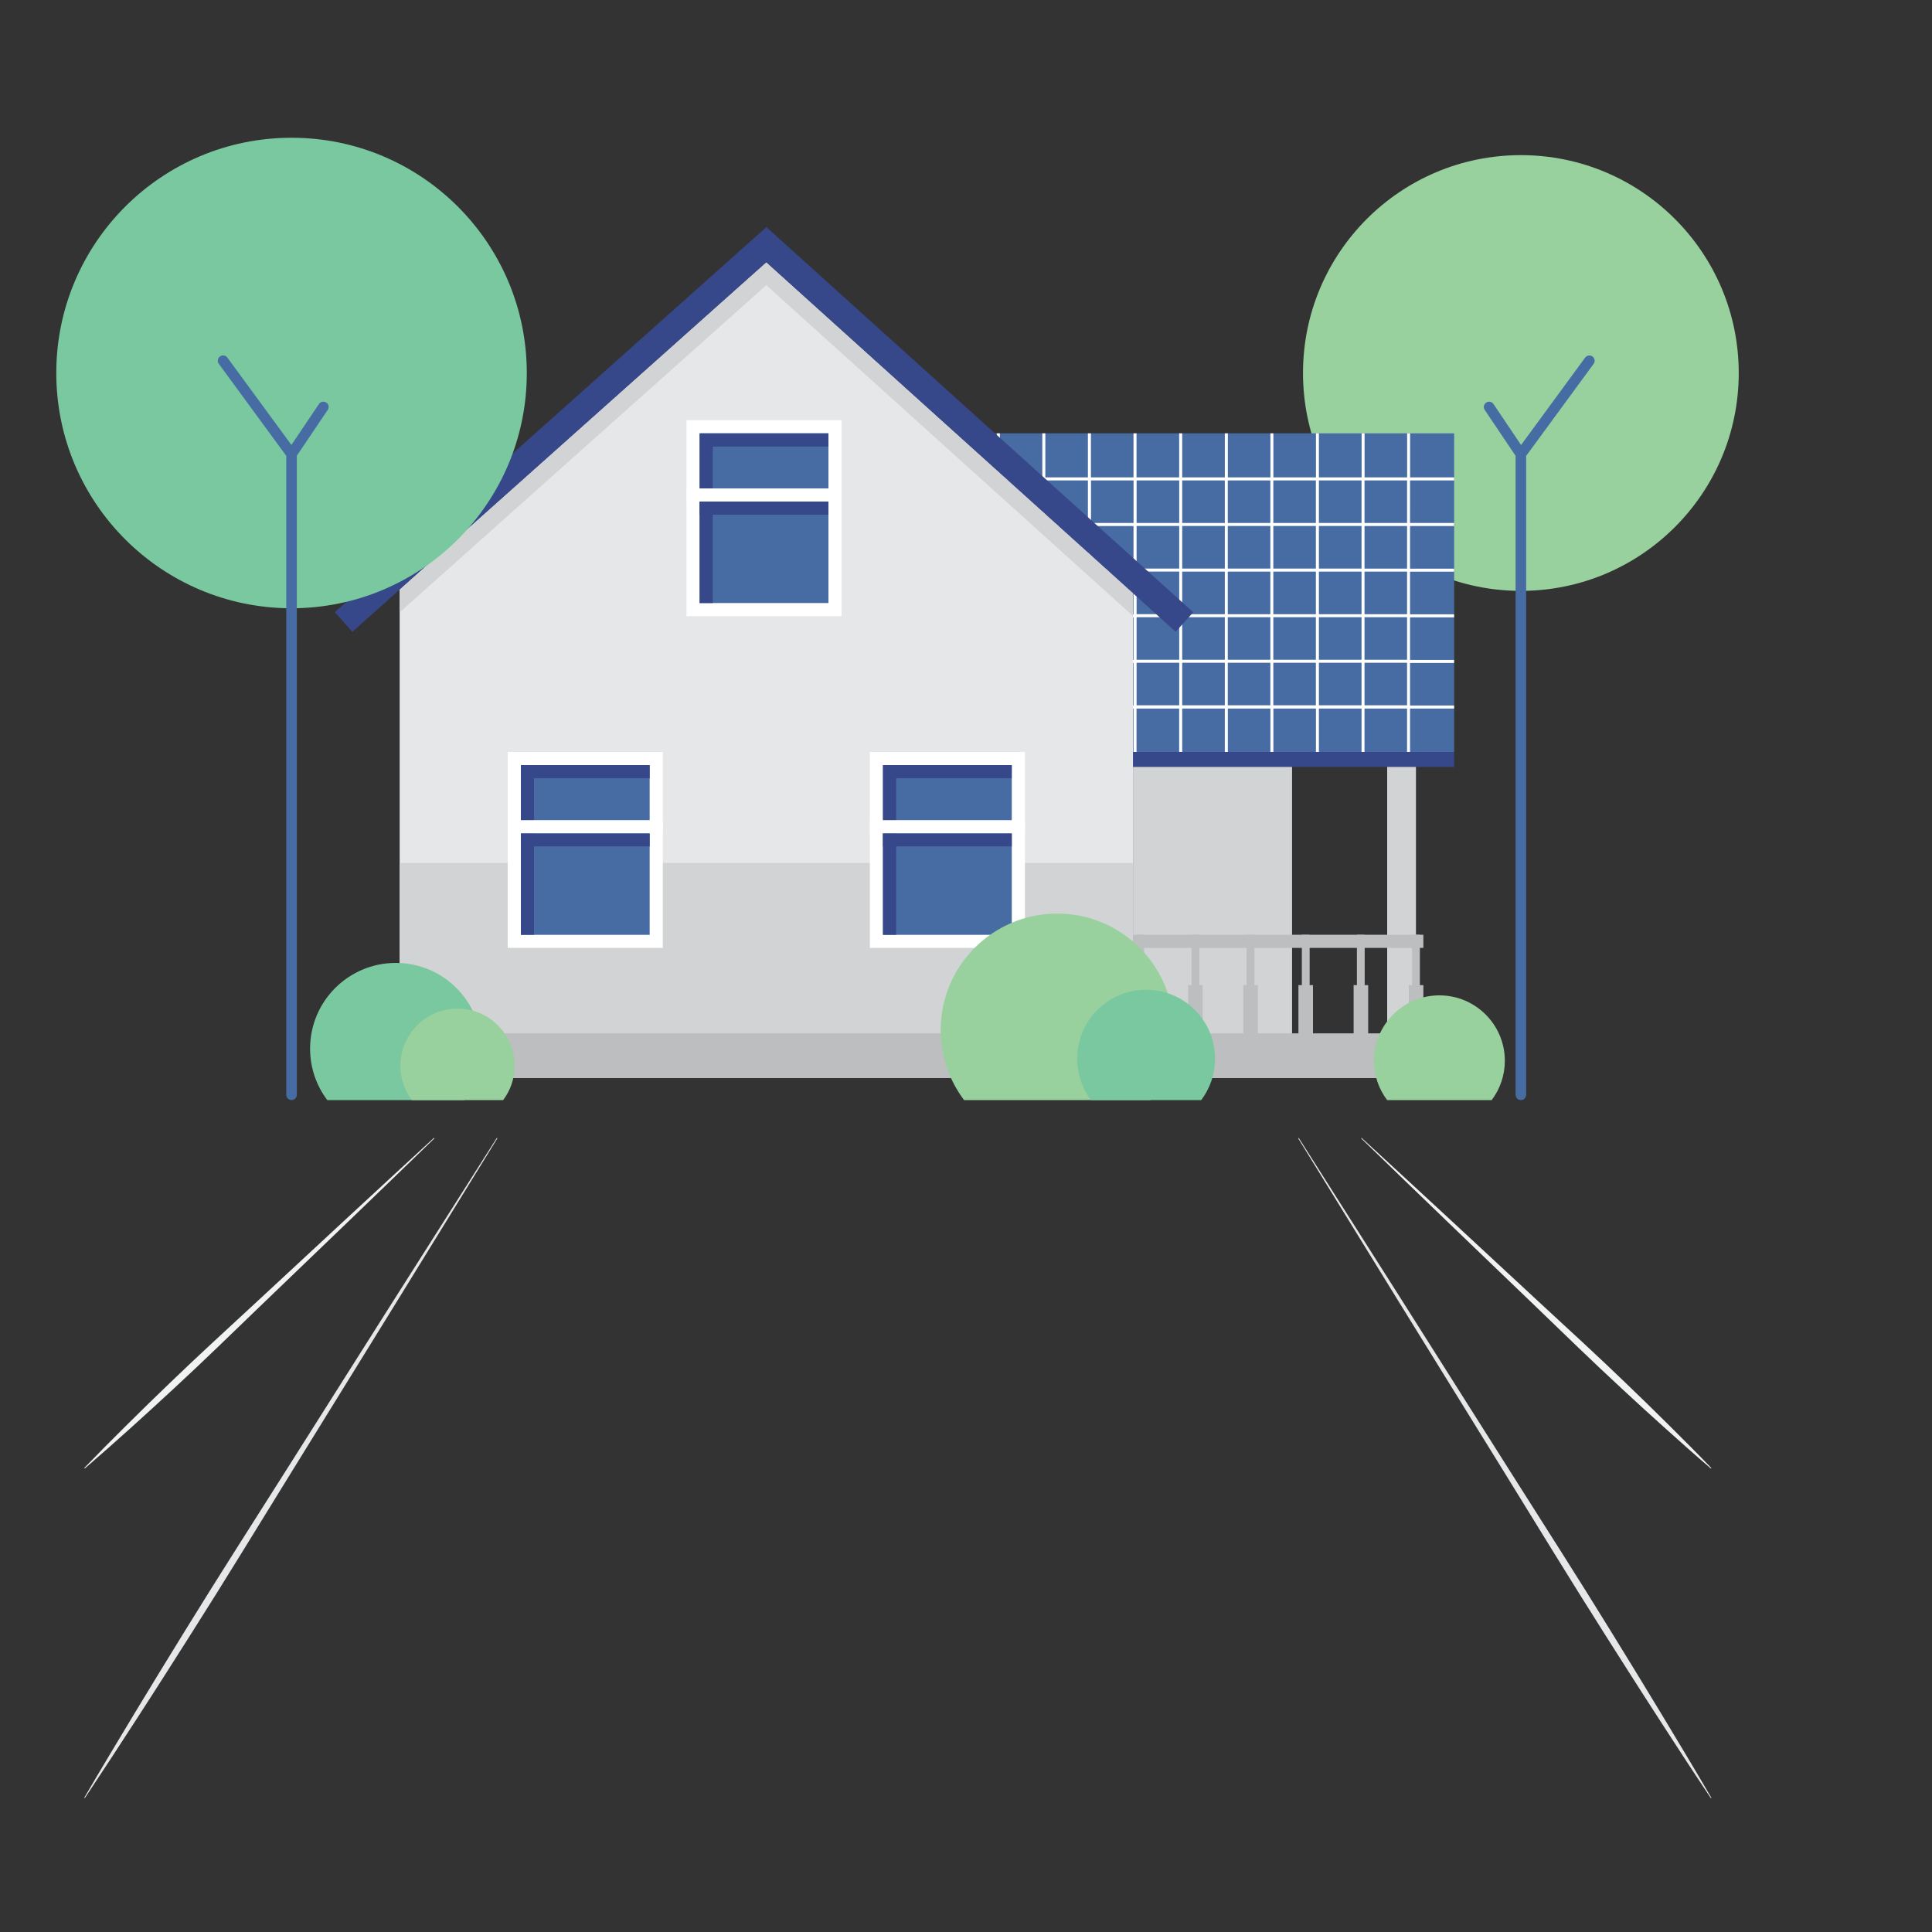 <?xml version="1.0" encoding="utf-8"?>
<!-- Generator: Adobe Illustrator 27.1.1, SVG Export Plug-In . SVG Version: 6.00 Build 0)  -->
<svg version="1.1" id="Calque_1" xmlns="http://www.w3.org/2000/svg" xmlns:xlink="http://www.w3.org/1999/xlink" x="0px" y="0px"
	 viewBox="0 0 3000 3000" style="enable-background:new 0 0 3000 3000;" xml:space="preserve">
<rect x="0" y="0" width="3000" height="3000" fill="#333333" stroke="none"/>
<style type="text/css">
	.st0{clip-path:url(#SVGID_00000103245530683028728590000015447704574085703060_);}
	.st1{fill:#98D09E;}
	.st2{fill:#476CA3;}
	.st3{fill:#FFFFFF;}
	.st4{fill:#E6E7E8;}
	.st5{fill:#36478A;}
	.st6{fill:#D1D3D4;}
	.st7{fill:#BCBEC0;}
	.st8{fill:#79C89F;}
	.st9{fill:#231F20;}
	.st10{fill:#F1F2F2;}
	.st11{fill:#A7A9AC;}
	.st12{fill:#DC3742;}
	.st13{fill:#6D6E71;}
	.st14{fill:#F69D98;}
	.st15{fill:#F38E8B;}
	.st16{fill:#808285;}
	.st17{fill:#58595B;}
	.st18{fill:#939598;}
	.st19{fill:#F9B9B7;}
	.st20{fill:#F0918F;}
	.st21{fill:#FBCBC3;}
</style>
<g>
	<g id="Calque_2_00000173145731573342912510000002342634628486208439_">
		<g id="Layer_1">
			<g>
				<defs>
					<rect id="SVGID_1_" x="-105.1" y="-54.3" width="3000" height="3000"/>
				</defs>
				<clipPath id="SVGID_00000174588445328802932150000011525330289617048448_">
					<use xlink:href="#SVGID_1_"  style="overflow:visible;"/>
				</clipPath>
				<g style="clip-path:url(#SVGID_00000174588445328802932150000011525330289617048448_);">
					<g>
						<g>
							<circle class="st1" cx="2361.6" cy="579.2" r="338.3"/>
							<path class="st2" d="M2472.8,553.6c-3.7-2.7-8.8-1.9-11.5,1.8l-99.4,135.6l-42.8-63.6c-2.5-3.8-7.6-4.8-11.4-2.2
								c-3.8,2.5-4.8,7.7-2.2,11.4l47.9,71.2v846.4l0,0V1700c0,4.5,3.7,8.2,8.2,8.2s8.2-3.7,8.2-8.2V707.9l104.7-142.8
								C2477.3,561.4,2476.5,556.3,2472.8,553.6L2472.8,553.6z"/>
						</g>
						<g>
							<polygon class="st2" points="2234.5,672.9 1507.6,672.9 1484.1,672.9 1759.3,921.2 1759.3,1167.6 1782.7,1167.6 
								2234.5,1167.6 2258,1167.6 2258,672.9 							"/>
							<g>
								<polygon class="st3" points="1547.9,672.9 1547.9,730.5 1552.6,734.7 1552.6,672.9 								"/>
								<path class="st3" d="M2258,746v-4.7h-68.4v-68.4h-4.6v68.4h-66.1v-68.4h-4.6v68.4H2048v-68.4h-4.6v68.4h-66.1v-68.4h-4.6
									v68.4h-66.1v-68.4h-4.7v68.4h-66.2v-68.4h-4.7v68.4h-66.2v-68.4h-4.7v68.4h-66.1v-68.4h-4.7v68.4h-66.1v-68.4h-4.7v68.4
									h-58.9l5.2,4.7h53.7v48.5l4.7,4.2V746h66.1v66.1h-51.2l5.2,4.7h46v41.5l4.7,4.2v-45.7h66.1v66.2h-43.4l5.2,4.7h38.2v66.2h-1
									v4.7h1v66.1h-1v4.7h1v66.1h-1v4.7h1v67.8h4.7v-67.8h66.2v67.8h4.7v-67.8h66.2v67.8h4.7v-67.8h66.1v67.8h4.6v-67.8h66.1v67.8
									h4.6v-67.8h66.2v67.8h4.6v-67.8h66.1v67.8h4.6v-67.8h68.4v-4.7h-68.4v-66.1h68.4v-4.7h-68.4v-66.1h68.4v-4.7h-68.4v-66.2
									h68.4v-4.7h-68.4v-66.2h68.4v-4.7h-68.4V746H2258L2258,746z M1760.2,812.1h-66.1V746h66.1V812.1z M1831.1,1095.2h-66.2
									v-66.1h66.2L1831.1,1095.2L1831.1,1095.2z M1831.1,1024.5h-66.2v-66.1h66.2L1831.1,1024.5L1831.1,1024.5z M1831.1,953.7
									h-66.2v-66.2h66.2L1831.1,953.7L1831.1,953.7z M1831.1,882.9h-66.2v-66.2h66.2L1831.1,882.9L1831.1,882.9z M1831.1,812.1
									h-66.2V746h66.2L1831.1,812.1L1831.1,812.1z M1901.9,1095.2h-66.2v-66.1h66.2V1095.2z M1901.9,1024.5h-66.2v-66.1h66.2
									V1024.5z M1901.9,953.8h-66.2v-66.2h66.2V953.8z M1901.9,882.9h-66.2v-66.2h66.2V882.9z M1901.9,812.1h-66.2V746h66.2V812.1
									z M1972.6,1095.2h-66.1v-66.1h66.1V1095.2z M1972.6,1024.5h-66.1v-66.1h66.1V1024.5z M1972.6,953.8h-66.1v-66.2h66.1V953.8z
									 M1972.6,882.9h-66.1v-66.2h66.1V882.9z M1972.6,812.1h-66.1V746h66.1V812.1z M2043.3,1095.2h-66.1v-66.1h66.1V1095.2z
									 M2043.3,1024.5h-66.1v-66.1h66.1V1024.5z M2043.3,953.8h-66.1v-66.2h66.1V953.8z M2043.3,882.9h-66.1v-66.2h66.1V882.9z
									 M2043.3,812.1h-66.1V746h66.1V812.1z M2114.2,1095.2H2048v-66.1h66.2V1095.2z M2114.2,1024.5H2048v-66.1h66.2V1024.5z
									 M2114.2,953.8H2048v-66.2h66.2V953.8z M2114.2,882.9H2048v-66.2h66.2V882.9z M2114.2,812.1H2048V746h66.2V812.1z
									 M2184.9,1095.2h-66.1v-66.1h66.1V1095.2z M2184.9,1024.5h-66.1v-66.1h66.1V1024.5z M2184.9,953.8h-66.1v-66.2h66.1V953.8z
									 M2184.9,883h-66.1v-66.2h66.1V883z M2184.9,812.1h-66.1V746h66.1V812.1z"/>
							</g>
							<polygon class="st4" points="1189.9,407.5 620.6,915.5 620.6,1674 1189.9,1674 1759.3,1674 1759.3,921.2 							"/>
							<rect x="1066" y="652.5" class="st3" width="240.8" height="304.3"/>
							<rect x="1086.4" y="672.9" class="st2" width="200" height="263.5"/>
							<polygon class="st5" points="547.1,981.1 519.9,950.6 1190,352.6 1852.9,950.7 1825.6,981 1189.9,407.5 							"/>
							<polygon class="st5" points="1106.8,916 1106.8,693.4 1266,693.4 1286.4,693.4 1286.4,672.9 1086.4,672.9 1086.4,936.4 
								1106.8,936.4 							"/>
							<rect x="1066" y="758.4" class="st3" width="240.8" height="20.4"/>
							<rect x="1086.4" y="778.8" class="st5" width="200" height="20.4"/>
							<rect x="620.6" y="1339.9" class="st6" width="1138.7" height="334.1"/>
							<polygon class="st6" points="1189.9,407.5 620.6,915.5 620.6,950.8 1189.9,442.8 1759.3,956.5 1759.3,921.2 							"/>
							<g>
								<rect x="788.4" y="1167.6" class="st3" width="240.8" height="304.3"/>
								<rect x="808.8" y="1188.1" class="st2" width="200" height="263.5"/>
								<polygon class="st5" points="829.2,1431.1 829.2,1208.5 988.4,1208.5 1008.8,1208.5 1008.8,1188.1 808.8,1188.1 
									808.8,1451.5 829.2,1451.5 								"/>
								<rect x="808.8" y="1293.9" class="st5" width="200" height="20.4"/>
								<rect x="788.4" y="1273.5" class="st3" width="240.8" height="20.4"/>
							</g>
							<g>
								<rect x="1350.7" y="1167.6" class="st3" width="240.8" height="304.3"/>
								<rect x="1371.1" y="1188.1" class="st2" width="200" height="263.5"/>
								<polygon class="st5" points="1391.5,1431.1 1391.5,1208.5 1550.6,1208.5 1571,1208.5 1571,1188.1 1371.1,1188.1 
									1371.1,1451.5 1391.5,1451.5 								"/>
								<rect x="1371.1" y="1293.9" class="st5" width="200" height="20.4"/>
								<rect x="1350.7" y="1273.5" class="st3" width="240.8" height="20.4"/>
							</g>
							<rect x="620.6" y="1604.6" class="st7" width="1138.7" height="69.4"/>
							<rect x="1759.3" y="1167.6" class="st6" width="247" height="506.3"/>
							<rect x="2154" y="1167.6" class="st6" width="44.7" height="506.3"/>
							<rect x="1759.3" y="1604.6" class="st7" width="450.9" height="69.4"/>
							<rect x="1759.3" y="1451.5" class="st7" width="450.9" height="20.4"/>
							<rect x="1759.3" y="1529.7" class="st7" width="22.6" height="144.3"/>
							<rect x="1844.9" y="1529.7" class="st7" width="22.6" height="144.3"/>
							<rect x="1930.6" y="1529.7" class="st7" width="22.6" height="144.3"/>
							<rect x="2016.2" y="1529.7" class="st7" width="22.6" height="144.3"/>
							<rect x="2101.9" y="1529.7" class="st7" width="22.6" height="144.3"/>
							<rect x="2187.6" y="1529.7" class="st7" width="22.6" height="144.3"/>
							<rect x="1764.5" y="1451.5" class="st7" width="12.1" height="144.3"/>
							<rect x="1850.2" y="1451.5" class="st7" width="12.1" height="144.3"/>
							<rect x="1935.8" y="1451.5" class="st7" width="12.1" height="144.3"/>
							<rect x="2021.5" y="1451.5" class="st7" width="12.1" height="144.3"/>
							<rect x="2107" y="1451.5" class="st7" width="12.1" height="144.3"/>
							<rect x="2192.7" y="1451.5" class="st7" width="12.1" height="144.3"/>
							<rect x="1759.3" y="1167.6" class="st5" width="498.7" height="23.3"/>
						</g>
						<path class="st1" d="M2316.3,1708.2c12.8-17,20.4-38.1,20.4-61c0-56.1-45.5-101.6-101.6-101.6s-101.6,45.5-101.6,101.6
							c0,22.9,7.6,44,20.4,61H2316.3L2316.3,1708.2z"/>
						<path class="st1" d="M1786.2,1708.2c22.8-30.2,36.3-67.9,36.3-108.7c0-99.9-81-180.9-180.9-180.9s-180.9,81-180.9,180.9
							c0,40.8,13.5,78.4,36.3,108.7H1786.2L1786.2,1708.2z"/>
						<path class="st8" d="M1865.3,1708.2c13.5-17.9,21.4-40.2,21.4-64.3c0-59.1-47.9-107-107-107s-107,47.9-107,107
							c0,24.1,8,46.4,21.4,64.3H1865.3L1865.3,1708.2z"/>
						<path class="st8" d="M721,1708.2c16.8-22.3,26.7-49.9,26.7-79.9c0-73.5-59.6-133.1-133.1-133.1s-133.1,59.6-133.1,133.1
							c0,30,9.9,57.7,26.7,79.9H721z"/>
						<path class="st1" d="M781.3,1708.2c11.2-14.8,17.8-33.3,17.8-53.3c0-49-39.7-88.7-88.7-88.7s-88.7,39.7-88.7,88.7
							c0,20,6.6,38.4,17.8,53.3H781.3L781.3,1708.2z"/>
						<g>
							<circle class="st8" cx="452.7" cy="579.2" r="365.3"/>
							<path class="st2" d="M506.7,625.1c-3.8-2.5-8.9-1.5-11.4,2.2l-42.8,63.6l-99.4-135.6c-2.7-3.7-7.8-4.5-11.5-1.8
								s-4.5,7.8-1.8,11.5l104.7,142.8V1700c0,4.5,3.7,8.2,8.2,8.2s8.2-3.7,8.2-8.2V707.7l48-71.2
								C511.5,632.7,510.5,627.6,506.7,625.1L506.7,625.1z"/>
						</g>
					</g>
					<g>
						<g>
							<path class="st9" d="M-1208.4,1061.2h-889.1c-7.2,0-13.1,5.9-13.1,13.1v1365.6c0,7.2,5.9,13.1,13.1,13.1h889.1
								c7.2,0,13.1-5.9,13.1-13.1V1074.2C-1195.3,1067.1-1201.2,1061.2-1208.4,1061.2L-1208.4,1061.2z"/>
							<path class="st10" d="M-1331.6,2398.7c2-0.1,5.7-0.9,9-4.6l63-69.4c1-1.2,3.6-4.8,3.6-10.9V1115.4h-793.8v1283.3
								L-1331.6,2398.7L-1331.6,2398.7z"/>
							<path class="st6" d="M-1331.6,2398.7c2-0.1,5.7-0.9,9-4.6l63-69.4c1-1.2,3.6-4.8,3.6-10.9c0,5.7-7.4,5.9-7.4,5.9h-60.4
								c-5.8,0-5.2,5.2-5.2,5.2v63.1C-1329.1,2395.7-1331.6,2398.7-1331.6,2398.7L-1331.6,2398.7z"/>
							<path class="st11" d="M-1503.1,1149.5h-299.6c-17.8,0-24.2-16.6-25.1-25.4l0-0.5v-46.2h9.9v45.9c0.3,2,2.6,16.3,15.2,16.3
								h299.6c12.7,0,14.9-14.3,15.2-16.3v-45.9h9.9v46.4l0,0.2C-1478.9,1132.9-1485.3,1149.5-1503.1,1149.5L-1503.1,1149.5z"/>
							<path class="st6" d="M-1994.2,1398.6c28.3-0.4,56.6-0.5,84.9-0.8l84.9-0.5c28.3-0.2,56.6-0.2,84.9-0.2l84.9-0.2l84.9,0.2
								c28.3,0.1,56.6,0,84.9,0.2l84.9,0.5c28.3,0.3,56.6,0.4,84.9,0.8c-28.3,0.4-56.6,0.6-84.9,0.8l-84.9,0.5
								c-28.3,0.2-56.6,0.2-84.9,0.2l-84.9,0.2l-84.9-0.2c-28.3-0.1-56.6,0-84.9-0.2l-84.9-0.5
								C-1937.6,1399.2-1965.9,1399-1994.2,1398.6L-1994.2,1398.6z"/>
							<path class="st6" d="M-1942.1,1536.1h-48.7c-6.7,0-12.2-5.5-12.2-12.2v-48.7c0-6.7,5.5-12.2,12.2-12.2h48.7
								c6.7,0,12.2,5.5,12.2,12.2v48.7C-1929.9,1530.6-1935.4,1536.1-1942.1,1536.1z M-1990.8,1464.2c-6.1,0-11.1,5-11.1,11.1v48.7
								c0,6.1,5,11.1,11.1,11.1h48.7c6.1,0,11.1-5,11.1-11.1v-48.7c0-6.1-5-11.1-11.1-11.1H-1990.8z"/>
							<path class="st6" d="M-1942.1,1714.8h-48.7c-6.7,0-12.2-5.5-12.2-12.2v-48.7c0-6.7,5.5-12.2,12.2-12.2h48.7
								c6.7,0,12.2,5.5,12.2,12.2v48.7C-1929.9,1709.3-1935.4,1714.8-1942.1,1714.8z M-1990.8,1642.9c-6.1,0-11.1,5-11.1,11.1v48.7
								c0,6.1,5,11.1,11.1,11.1h48.7c6.1,0,11.1-5,11.1-11.1v-48.7c0-6.1-5-11.1-11.1-11.1H-1990.8z"/>
							<path class="st6" d="M-1942.1,1893.5h-48.7c-6.7,0-12.2-5.5-12.2-12.2v-48.7c0-6.7,5.5-12.2,12.2-12.2h48.7
								c6.7,0,12.2,5.5,12.2,12.2v48.7C-1929.9,1888-1935.4,1893.5-1942.1,1893.5z M-1990.8,1821.6c-6.1,0-11.1,5-11.1,11.1v48.7
								c0,6.1,5,11.1,11.1,11.1h48.7c6.1,0,11.1-5,11.1-11.1v-48.7c0-6.1-5-11.1-11.1-11.1H-1990.8z"/>
							<path class="st6" d="M-1942.1,2072.2h-48.7c-6.7,0-12.2-5.5-12.2-12.2v-48.7c0-6.7,5.5-12.2,12.2-12.2h48.7
								c6.7,0,12.2,5.5,12.2,12.2v48.7C-1929.9,2066.7-1935.4,2072.2-1942.1,2072.2z M-1990.8,2000.3c-6.1,0-11.1,5-11.1,11.1v48.7
								c0,6.1,5,11.1,11.1,11.1h48.7c6.1,0,11.1-5,11.1-11.1v-48.7c0-6.1-5-11.1-11.1-11.1H-1990.8z"/>
							<path class="st6" d="M-1942.1,2250.9h-48.7c-6.7,0-12.2-5.5-12.2-12.2V2190c0-6.7,5.5-12.2,12.2-12.2h48.7
								c6.7,0,12.2,5.5,12.2,12.2v48.7C-1929.9,2245.4-1935.4,2250.9-1942.1,2250.9z M-1990.8,2178.9c-6.1,0-11.1,5-11.1,11.1v48.7
								c0,6.1,5,11.1,11.1,11.1h48.7c6.1,0,11.1-5,11.1-11.1V2190c0-6.1-5-11.1-11.1-11.1H-1990.8z"/>
							<path class="st6" d="M-1317.7,1535.8c-24.5,0.1-49,0.1-73.5,0.3l-73.5,0.6c-49,0.4-98,0.5-147,0.3l-73.5-0.5l-36.7-0.2
								l-36.7-0.1l-36.7-0.1c-6.1,0-12.2,0.1-18.4,0c-3.2-0.1-6.3-1.2-8.9-2.9c-2.6-1.8-4.8-4.2-6.2-7c-0.7-1.4-1.2-2.9-1.5-4.5
								c-0.3-1.6-0.3-3.2-0.3-4.7l0-9.2l-0.1-18.4l-0.1-9.2c-0.1-3.2,0.7-6.4,2.2-9.2c1.6-2.8,3.8-5.2,6.6-6.9
								c2.7-1.7,6-2.5,9.2-2.6c98-0.5,195.9-1,293.9-0.8c49,0,98,0.2,147,0.6l36.7,0.3c6.1,0.1,12.2,0.1,18.4,0.2
								c3.2,0.1,6.3,1.2,8.9,3c2.6,1.8,4.8,4.2,6.1,7.1c0.7,1.4,1.2,2.9,1.5,4.5c0.3,1.5,0.3,3.1,0.3,4.7l0,9.2l-0.1,18.4l0,9.2
								c0.1,3.1-0.7,6.2-2.2,8.9c-1.5,2.7-3.7,5-6.4,6.6C-1311.6,1535-1314.7,1535.8-1317.7,1535.8L-1317.7,1535.8z M-1317.7,1535.5
								c3-0.1,6.1-0.8,8.6-2.4c2.6-1.5,4.7-3.8,6.2-6.4c1.4-2.7,2.2-5.7,2.1-8.7l0-9.2l-0.1-18.4l0-9.2c0-1.6-0.1-3-0.3-4.5
								c-0.3-1.4-0.8-2.9-1.4-4.2c-1.3-2.7-3.4-4.9-5.9-6.6c-2.5-1.6-5.4-2.6-8.3-2.6c-6.1,0-12.2,0.1-18.3,0.1l-36.7,0.3
								c-49,0.5-98,0.7-147,0.6c-98,0.2-195.9-0.3-293.9-0.8c-2.9,0-5.8,0.7-8.3,2.2c-2.5,1.4-4.6,3.6-6,6.2
								c-1.4,2.6-2.2,5.4-2.1,8.4l-0.1,9.2l-0.1,18.4l0,9.2c0,1.6,0,3,0.3,4.5c0.3,1.4,0.7,2.9,1.4,4.2c1.3,2.7,3.3,4.9,5.8,6.6
								c2.5,1.6,5.4,2.6,8.3,2.7c6.1,0.1,12.2,0.1,18.3,0.1l36.7-0.1l36.7-0.1l36.7-0.2l73.5-0.5c49-0.2,98-0.1,147,0.3l73.5,0.6
								C-1366.7,1535.4-1342.2,1535.4-1317.7,1535.5L-1317.7,1535.5z"/>
							<path class="st6" d="M-1317.7,1715c-24.5,0.1-49,0.1-73.5,0.3l-73.5,0.6c-49,0.4-98,0.5-147,0.4l-73.5-0.5l-36.7-0.2
								l-36.7-0.1l-36.7-0.1c-6.1,0-12.2,0.1-18.4,0c-3.2-0.1-6.3-1.2-8.9-2.9c-2.6-1.8-4.8-4.2-6.2-7c-0.7-1.4-1.2-2.9-1.5-4.5
								c-0.3-1.6-0.3-3.2-0.3-4.7l0-9.2l-0.1-18.4l-0.1-9.2c-0.1-3.2,0.7-6.4,2.2-9.2c1.6-2.8,3.8-5.2,6.6-6.9
								c2.7-1.7,6-2.5,9.2-2.6c98-0.5,195.9-1,293.9-0.8c49,0,98,0.2,147,0.6l36.7,0.3c6.1,0.1,12.2,0.1,18.4,0.2
								c3.2,0.1,6.3,1.2,8.9,3c2.6,1.8,4.8,4.2,6.1,7.1c0.7,1.4,1.2,2.9,1.5,4.5c0.3,1.5,0.3,3.1,0.3,4.7l0,9.2l-0.1,18.4l0,9.2
								c0.1,3.1-0.7,6.2-2.2,8.9c-1.5,2.7-3.7,5-6.4,6.6C-1311.6,1714.2-1314.7,1714.9-1317.7,1715L-1317.7,1715z M-1317.7,1714.6
								c3-0.1,6.1-0.8,8.6-2.4c2.6-1.5,4.7-3.8,6.2-6.4c1.4-2.7,2.2-5.7,2.1-8.7l0-9.2l-0.1-18.4l0-9.2c0-1.6-0.1-3-0.3-4.5
								c-0.3-1.4-0.8-2.9-1.4-4.2c-1.3-2.7-3.4-4.9-5.9-6.6c-2.5-1.6-5.4-2.6-8.3-2.6c-6.1,0-12.2,0.1-18.3,0.1l-36.7,0.3
								c-49,0.5-98,0.7-147,0.6c-98,0.2-195.9-0.3-293.9-0.8c-2.9,0-5.8,0.7-8.3,2.2c-2.5,1.4-4.6,3.6-6,6.2
								c-1.4,2.6-2.2,5.4-2.1,8.4l-0.1,9.2l-0.1,18.4l0,9.2c0,1.6,0,3,0.3,4.5c0.3,1.4,0.7,2.9,1.4,4.2c1.3,2.7,3.3,4.9,5.8,6.6
								c2.5,1.6,5.4,2.6,8.3,2.7c6.1,0.1,12.2,0.1,18.3,0.1l36.7-0.1l36.7-0.1l36.7-0.2l73.5-0.5c49-0.2,98-0.1,147,0.4l73.5,0.6
								C-1366.7,1714.6-1342.2,1714.5-1317.7,1714.6L-1317.7,1714.6z"/>
							<path class="st6" d="M-1317.7,1893.7c-24.5,0.1-49,0.1-73.5,0.3l-73.5,0.6c-49,0.4-98,0.5-147,0.4l-73.5-0.5l-36.7-0.2
								l-36.7-0.1l-36.7-0.1c-6.1,0-12.2,0.1-18.4,0c-3.2-0.1-6.3-1.2-8.9-2.9c-2.6-1.8-4.8-4.2-6.2-7c-0.7-1.4-1.2-2.9-1.5-4.5
								c-0.3-1.6-0.3-3.2-0.3-4.7l0-9.2l-0.1-18.4l-0.1-9.2c-0.1-3.1,0.7-6.4,2.2-9.2c1.6-2.8,3.8-5.2,6.6-6.9
								c2.7-1.7,6-2.5,9.2-2.6c98-0.5,195.9-1,293.9-0.8c49,0,98,0.2,147,0.6l36.7,0.3c6.1,0.1,12.2,0.1,18.4,0.2
								c3.2,0.1,6.3,1.2,8.9,3c2.6,1.8,4.8,4.2,6.1,7.1c0.7,1.4,1.2,2.9,1.5,4.5c0.3,1.5,0.3,3.1,0.3,4.6l0,9.2l-0.1,18.4l0,9.2
								c0.1,3.1-0.7,6.2-2.2,8.9c-1.5,2.7-3.7,5-6.4,6.6C-1311.6,1892.9-1314.7,1893.6-1317.7,1893.7L-1317.7,1893.7z
								 M-1317.7,1893.3c3-0.1,6.1-0.8,8.6-2.4c2.6-1.5,4.7-3.8,6.2-6.4c1.4-2.7,2.2-5.7,2.1-8.7l0-9.2l-0.1-18.4l0-9.2
								c0-1.6-0.1-3-0.3-4.5c-0.3-1.4-0.8-2.9-1.4-4.2c-1.3-2.7-3.4-4.9-5.9-6.6c-2.5-1.6-5.4-2.6-8.3-2.6c-6.1,0-12.2,0.1-18.3,0.1
								l-36.7,0.3c-49,0.5-98,0.6-147,0.6c-98,0.2-195.9-0.3-293.9-0.8c-2.9,0-5.8,0.7-8.3,2.2c-2.5,1.4-4.6,3.6-6,6.1
								c-1.4,2.6-2.2,5.4-2.1,8.4l-0.1,9.2l-0.1,18.4l0,9.2c0,1.6,0,3,0.3,4.5c0.3,1.4,0.7,2.9,1.4,4.2c1.3,2.7,3.3,4.9,5.8,6.6
								c2.5,1.6,5.4,2.6,8.3,2.7c6.1,0.1,12.2,0.1,18.3,0.1l36.7-0.1l36.7-0.1l36.7-0.2l73.5-0.5c49-0.2,98-0.1,147,0.4l73.5,0.6
								C-1366.7,1893.2-1342.2,1893.2-1317.7,1893.3L-1317.7,1893.3z"/>
							<path class="st6" d="M-1317.7,2072.4c-24.5,0.1-49,0.1-73.5,0.3l-73.5,0.6c-49,0.4-98,0.5-147,0.4l-73.5-0.5l-36.7-0.2
								l-36.7-0.1l-36.7-0.1c-6.1,0-12.2,0.1-18.4,0c-3.2-0.1-6.3-1.2-8.9-2.9c-2.6-1.8-4.8-4.2-6.2-7c-0.7-1.4-1.2-2.9-1.5-4.5
								c-0.3-1.6-0.3-3.2-0.3-4.7l0-9.2l-0.1-18.4l-0.1-9.2c-0.1-3.1,0.7-6.4,2.2-9.2c1.6-2.8,3.8-5.2,6.6-6.9
								c2.7-1.7,6-2.5,9.2-2.6c98-0.5,195.9-1,293.9-0.8c49,0,98,0.2,147,0.6l36.7,0.3c6.1,0.1,12.2,0.1,18.4,0.2
								c3.2,0.1,6.3,1.2,8.9,3c2.6,1.8,4.8,4.2,6.1,7.1c0.7,1.4,1.2,2.9,1.5,4.5c0.3,1.5,0.3,3.1,0.3,4.6l0,9.2l-0.1,18.4l0,9.2
								c0.1,3.1-0.7,6.2-2.2,8.9c-1.5,2.7-3.7,5-6.4,6.6C-1311.6,2071.6-1314.7,2072.3-1317.7,2072.4L-1317.7,2072.4z M-1317.7,2072
								c3-0.1,6.1-0.8,8.6-2.4c2.6-1.5,4.7-3.8,6.2-6.4c1.4-2.7,2.2-5.7,2.1-8.7l0-9.2l-0.1-18.4l0-9.2c0-1.6-0.1-3-0.3-4.5
								c-0.3-1.4-0.8-2.9-1.4-4.2c-1.3-2.7-3.4-4.9-5.9-6.6c-2.5-1.6-5.4-2.6-8.3-2.6c-6.1,0-12.2,0.1-18.3,0.1l-36.7,0.3
								c-49,0.5-98,0.6-147,0.6c-98,0.2-195.9-0.3-293.9-0.8c-2.9,0-5.8,0.7-8.3,2.2c-2.5,1.4-4.6,3.6-6,6.1
								c-1.4,2.6-2.2,5.4-2.1,8.4l-0.1,9.2l-0.1,18.4l0,9.2c0,1.6,0,3,0.3,4.5c0.3,1.4,0.7,2.9,1.4,4.2c1.3,2.7,3.3,4.9,5.8,6.6
								c2.5,1.6,5.4,2.6,8.3,2.7c6.1,0.1,12.2,0.1,18.3,0.1l36.7-0.1l36.7-0.1l36.7-0.2l73.5-0.5c49-0.2,98-0.1,147,0.4l73.5,0.6
								C-1366.7,2071.9-1342.2,2071.9-1317.7,2072L-1317.7,2072z"/>
							<path class="st6" d="M-1317.7,2251c-24.5,0.1-49,0.1-73.5,0.3l-73.5,0.6c-49,0.4-98,0.5-147,0.4l-73.5-0.5l-36.7-0.2
								l-36.7-0.1l-36.7-0.1c-6.1,0-12.2,0.1-18.4,0c-3.2-0.1-6.3-1.2-8.9-2.9c-2.6-1.8-4.8-4.2-6.2-7c-0.7-1.4-1.2-2.9-1.5-4.5
								c-0.3-1.6-0.3-3.2-0.3-4.7l0-9.2l-0.1-18.4l-0.1-9.2c-0.1-3.1,0.7-6.4,2.2-9.2c1.6-2.8,3.8-5.2,6.6-6.9
								c2.7-1.7,6-2.5,9.2-2.6c98-0.5,195.9-1,293.9-0.8c49,0,98,0.2,147,0.6l36.7,0.3c6.1,0.1,12.2,0.1,18.4,0.2
								c3.2,0.1,6.3,1.2,8.9,3c2.6,1.8,4.8,4.2,6.1,7.1c0.7,1.4,1.2,2.9,1.5,4.5c0.3,1.5,0.3,3.1,0.3,4.6l0,9.2l-0.1,18.4l0,9.2
								c0.1,3.1-0.7,6.2-2.2,8.9c-1.5,2.7-3.7,5-6.4,6.6C-1311.6,2250.3-1314.7,2251-1317.7,2251L-1317.7,2251z M-1317.7,2250.7
								c3-0.1,6.1-0.8,8.6-2.4c2.6-1.5,4.7-3.8,6.2-6.4c1.4-2.7,2.2-5.7,2.1-8.7l0-9.2l-0.1-18.4l0-9.2c0-1.6-0.1-3-0.3-4.5
								c-0.3-1.4-0.8-2.9-1.4-4.2c-1.3-2.7-3.4-4.9-5.9-6.6c-2.5-1.6-5.4-2.6-8.3-2.6c-6.1,0-12.2,0.1-18.3,0.1l-36.7,0.3
								c-49,0.5-98,0.6-147,0.6c-98,0.2-195.9-0.3-293.9-0.8c-2.9,0-5.8,0.7-8.3,2.2c-2.5,1.4-4.6,3.6-6,6.1
								c-1.4,2.6-2.2,5.4-2.1,8.4l-0.1,9.2l-0.1,18.4l0,9.2c0,1.6,0,3,0.3,4.5c0.3,1.4,0.7,2.9,1.4,4.2c1.3,2.7,3.3,4.9,5.8,6.6
								c2.5,1.6,5.4,2.6,8.3,2.7c6.1,0.1,12.2,0.1,18.3,0.1l36.7-0.1l36.7-0.1l36.7-0.2l73.5-0.5c49-0.2,98-0.1,147,0.4l73.5,0.6
								C-1366.7,2250.6-1342.2,2250.6-1317.7,2250.7L-1317.7,2250.7z"/>
							<path class="st12" d="M-1975.7,1533.9c-1.2,0-2.3-0.4-3.3-1.2l-22.5-18.5c-2.2-1.8-2.5-5-0.7-7.2c1-1.2,2.4-1.9,4-1.9
								c1.2,0,2.3,0.4,3.3,1.2l18.5,15.2l71.2-85.2c1-1.2,2.4-1.8,3.9-1.8c1.2,0,2.4,0.4,3.3,1.2c2.2,1.8,2.5,5.1,0.7,7.2
								l-74.4,89.2C-1972.7,1533.2-1974.2,1533.9-1975.7,1533.9L-1975.7,1533.9z"/>
							<path class="st12" d="M-1975.7,1712.8c-1.2,0-2.3-0.4-3.3-1.2l-22.5-18.5c-1.1-0.9-1.7-2.1-1.8-3.5c-0.1-1.4,0.3-2.7,1.1-3.8
								c1-1.2,2.4-1.9,4-1.9c1.2,0,2.3,0.4,3.3,1.2l18.5,15.2l71.2-85.2c1-1.2,2.4-1.8,3.9-1.8c1.2,0,2.4,0.4,3.3,1.2
								c2.2,1.8,2.5,5.1,0.7,7.2l-74.4,89.2C-1972.7,1712.2-1974.2,1712.8-1975.7,1712.8L-1975.7,1712.8z"/>
							<path class="st12" d="M-1975.7,1891.5c-1.2,0-2.3-0.4-3.3-1.2l-22.5-18.5c-1.1-0.9-1.7-2.1-1.8-3.5c-0.1-1.4,0.3-2.7,1.1-3.8
								c1-1.2,2.4-1.9,4-1.9c1.2,0,2.3,0.4,3.3,1.2l18.5,15.2l71.2-85.2c1-1.2,2.4-1.9,3.9-1.9c1.2,0,2.4,0.4,3.3,1.2
								c1.1,0.9,1.7,2.1,1.8,3.5c0.1,1.4-0.3,2.7-1.2,3.8l-74.4,89.2C-1972.7,1890.9-1974.2,1891.5-1975.7,1891.5L-1975.7,1891.5z"
								/>
							<path class="st12" d="M-1975.7,2070.2c-1.2,0-2.3-0.4-3.3-1.2l-22.5-18.5c-2.2-1.8-2.5-5-0.7-7.2c1-1.2,2.4-1.9,4-1.9
								c1.2,0,2.3,0.4,3.3,1.2l18.5,15.2l71.2-85.2c1-1.2,2.4-1.8,3.9-1.8c1.2,0,2.4,0.4,3.3,1.2c2.2,1.8,2.5,5.1,0.7,7.2
								l-74.4,89.2C-1972.7,2069.6-1974.2,2070.2-1975.7,2070.2L-1975.7,2070.2z"/>
							<path class="st12" d="M-1975.7,2248.9c-1.2,0-2.3-0.4-3.3-1.2l-22.5-18.5c-2.2-1.8-2.5-5-0.7-7.2c1-1.2,2.4-1.9,4-1.9
								c1.2,0,2.3,0.4,3.3,1.2l18.5,15.2l71.2-85.2c1-1.2,2.4-1.9,3.9-1.9c1.2,0,2.4,0.4,3.3,1.2c2.2,1.8,2.5,5.1,0.7,7.2
								l-74.4,89.2C-1972.7,2248.2-1974.2,2248.9-1975.7,2248.9L-1975.7,2248.9z"/>
							<path class="st9" d="M-1832.5,1042h359.2c5,0,9,4,9,9v35.2c0,5-4,9-9,9h-359.2c-5,0-9-4-9-9V1051
								C-1841.5,1046-1837.5,1042-1832.5,1042z"/>
							<g>
								<path class="st13" d="M-1814,1194.3l-2.1,31.4l24.6-2.6l2.1-29.9l12.7,1.1l-5.1,72.2l-12.7-1.1l2.6-35.7l-24.6,2.6
									l-2.6,35.7l-12.7-1.1l5.1-73.7L-1814,1194.3L-1814,1194.3z"/>
								<path class="st13" d="M-1674,1203.7c6.2,6.9,9.3,15.6,9.3,26.1c0,11-3.3,20.2-10,27.4s-14.8,10.8-24.4,10.8
									s-17.7-3.5-24.5-10.4c-6.9-6.9-10.3-15.9-10.3-27s3.2-19.8,9.8-26.9c6.5-7,14.9-10.5,25.1-10.5S-1680.2,1196.7-1674,1203.7z
									 M-1714,1209.2c-4.7,6.1-7.1,15.5-7.1,28.2c0,7.4,2.2,13.2,6.7,17.4s9.4,6.4,15,6.4c6.2,0,11.5-3.5,15.7-10.5
									s6.4-15.4,6.4-25.2c0-8.8-1.8-15.2-5.5-19.3c-3.7-4.1-8.6-6.2-14.9-6.2S-1709.2,1203.1-1714,1209.2L-1714,1209.2z"/>
								<path class="st13" d="M-1555.4,1268l-4-58.2l-22.5,55.6l-12.7,1.1l-10-49.5l-12.1,50.9l-7-2.3l17-71.3l12.7-1.1l11,56.9
									l22.5-55.8l12.7-1.1l5.1,73.7L-1555.4,1268L-1555.4,1268z"/>
								<path class="st13" d="M-1457.8,1197.1l-0.6,6.4l-25.7-2.8l-1.7,24.6l25.3,2.6l-0.6,6.4l-25.3-2.3l-1.9,28.2l28.7-3l0.6,6.4
									l-42.7,4.5l5.3-74.7L-1457.8,1197.1L-1457.8,1197.1z"/>
							</g>
						</g>
						<path class="st14" d="M-970,2231.1c-5-11.1-10-22.1-15.1-33.1c-8.4-18-18.1-36.4-25.2-55.2c-0.8-2.2-1.6-4.5-2.4-6.7
							c-6.4-19-2.1-37.5-7-56.8c-4.3-16.6-13.6-27.8-13.4-45.7c0.5-44.2,4.1-88.4,3.8-132.6c-0.2-36.2-0.7-72.5-5-108.5
							c-1.1-9.6-2.7-19.4-7.8-27.5c-6.4-10-17.4-16-28-21.6c-29.3-15.4-59-30.9-91-39.5c-15.3-4.1-31.1-6.5-46-11.9
							c-27.3-9.9-54.6-29.7-82.4-21.5c-10.1,3-18.7,9.4-27.1,15.6c-22.1,16.5-44.2,33.1-66.3,49.6c-3.2,2.4-6.4,5-9.4,7.8
							c-13.9,17.3,0.1,29.5,0.1,29.5c16.4,12.9,29.6,9.5,31.1,9c5.4-1.7,10.6-4.1,15.8-6.4c16.4-7.4,32.9-14.9,49.3-22.3
							c8.4,12.9,20.5,23.5,34.4,30.2c4.7,2.3,9.9,4.3,13,8.5c2.1,2.8,3,6.3,3.6,9.8c3.4,20.4-5.7,42.3-22.5,54.3
							c-16.8,12-40.4,13.6-58.7,3.9c-13.4-7.2-23.6-19.6-37.7-25.3c-4.2-1.7-8.9-2.8-12.3-6c-7.4-7-4.5-19-6-29.2
							c-2.1-10.5-13.5-20.1-13.5-20.1c-11.1-8.4-21.9-6.7-26.7-5.3c-1.8,0.6-3.7,1.3-5.8,2.3c-1.6,1-39.6,25.9-32.5,81.6
							c0,0-0.4,35.3,39.3,71.3c3.3,2.5,6.5,5.2,9.6,8.1c0.1,0.1,0.1,0.1,0.2,0.1c14.3,13.3,25.8,29.7,33.2,47.8
							c6.5,15.9,9.9,32.9,14.2,49.5c27.4,70.3,112.1,99.6,112.1,99.7c33.4,11.5,66,31.6,89.7,58c19.4,21.7,28.4,49.8,39.8,76.1
							c0.9,2.1,4.2,10.1,8.9,21.2l14.3,30.2l143.5-64.7L-970,2231.1L-970,2231.1z"/>
						<path class="st15" d="M-1126.9,1794.5c-0.5-10.6-1.4-21.2-2.7-31.8c-0.2-1.6-0.4-3.2-0.7-4.9c-3-16.3-19.7-25.6-19.7-25.6
							l-63.4-42.6l0,0c-9.3-3.8-18.6-8.4-27.9-12.3c1.8,3.4,7.5,6.5,9.9,8.3c11.3,8.4,22.4,17.1,33.1,26.2
							c11.9,10.2,23.5,20.8,34.6,31.8c3.8,3.8,7.7,7.7,10.5,12.4c2.9,4.8,4.7,10.1,6.5,15.4c2.5,7.4,4.9,14.9,7.4,22.3
							c0.8,2.4,1.7,5,3.6,6.8c1.8,1.8,5,2.5,7,0.9C-1126.8,1800-1126.7,1797-1126.9,1794.5L-1126.9,1794.5z"/>
						<path class="st15" d="M-1086.9,1780.6c1.5-7.4,0.6-14.9-0.3-22.1c-0.8-6.2-1.6-12.4-4.1-17.9c-5.5-11.8-18.1-17.6-30.1-22.1
							c-2.5-0.9-4.8-2.4-7.3-3.5c-1.5-0.6-3.1-1.3-4.7-1.4c-0.6,0-1.4-0.1-1.9,0.5c-1.4,1.9,3.2,3.7,4.4,4.4
							c1.4,0.9,2.9,1.7,4.3,2.6c8.7,4.6,17.6,9.5,22.9,17.9c7.6,12,6.4,28.7,12.6,41.7c0.6,1.4,2.2,2.8,3.4,1.7
							C-1087.2,1781.8-1087,1781.2-1086.9,1780.6L-1086.9,1780.6z"/>
						<path class="st15" d="M-1051.1,1767.7c-0.5-2.1-1.1-4.1-2.1-6c-1.4-2.9-3.6-5.3-5.8-7.6c-2.6-2.8-5.3-5.5-8.2-7.9
							c-6.3-4.9-14-8.1-14-8.1c-1.7,0.7,0.9,2.3,2.1,3.1c3.4,2.1,6.3,5.1,8.9,8.1c4.5,5.1,8.2,10.9,11.3,17
							c1.8,3.4,3.4,6.9,4.9,10.5c0.6,1.3,2.9,6,4.6,4.3C-1047.1,1778.8-1050.5,1770.2-1051.1,1767.7L-1051.1,1767.7z"/>
						<path class="st15" d="M-1245.5,1905.6c5.2-4.7,8.5-11.1,10.7-17.6c2.2-6.5,3.5-13.2,4.8-20c1.4-7.8,2.9-15.5,4.4-23.3
							c1.6-8.7,3.2-17.9,0.3-26.3c-1.9-5.6-5.7-10.3-9.5-14.8c-3.2-3.8-6.5-7.6-10.8-10.1l-2.6-0.4c1.7,2.7,2.6,5.8,3.1,9
							c3.4,20.4-5.7,42.3-22.5,54.3c-16.8,12-40.4,13.6-58.7,3.9c-13.4-7.2-23.6-19.6-37.7-25.3c-4.2-1.7-8.8-2.8-12.1-5.9
							c-0.3,0.8-0.5,1.6-0.7,2.5c-0.3,1.4-0.3,3,0.3,4.3c0.6,1.3,1.8,2.3,2.9,3.2c13.1,10.4,25,22.3,35.5,35.4
							c3.7,4.6,7.3,9.5,12.2,12.9c7.6,5.4,17.2,6.6,26.2,9.1c7.1,2,14,4.9,20.4,8.6c4.7,2.7,9.3,5.9,14.6,6.9
							C-1257.8,1913.1-1250.6,1910.3-1245.5,1905.6L-1245.5,1905.6z"/>
						<path class="st9" d="M-986.3,2039.3c4.2,2.5,8.6,0.7,9.8,0.1c37-21.6,37.3-52.2,34.7-67.1c-0.8-6.5-9.4-12.1-9.4-12.1
							l-354.4-164.3l-41.6-19.3c-4.6,2.1-9.3,4.1-14.1,5.6c-1.5,0.4-14.7,3.9-31.1-9c0,0-9-7.9-5.3-20l-58.6-27.1l-36.4-0.6
							l21.4,25.8l42.9,25.5c0.1,0,0.1-0.1,0.2-0.1c2-0.9,3.9-1.7,5.8-2.3c4.8-1.4,15.6-3.1,26.7,5.3c0,0,11.5,9.6,13.5,20.1
							c0.2,1.5,0.4,3.1,0.4,4.6l99.8,59.3l0,0l249.4,148.2L-986.3,2039.3L-986.3,2039.3L-986.3,2039.3z"/>
						
							<ellipse transform="matrix(0.509 -0.861 0.861 0.509 -2198.707 153.252)" class="st16" cx="-965" cy="2004.8" rx="33.7" ry="13.1"/>
						
							<ellipse transform="matrix(0.509 -0.861 0.861 0.509 -2198.707 153.252)" class="st16" cx="-965" cy="2004.8" rx="33.7" ry="13.1"/>
						<path class="st17" d="M-957,2009.4c-7.8,13.1-17.7,21.7-22.1,19.1c-4.4-2.6-1.7-15.4,6.1-28.5c7.8-13.1,17.7-21.7,22.1-19.1
							C-946.5,1983.5-949.2,1996.3-957,2009.4z"/>
						<polygon class="st18" points="-1456.2,1726 -1471.2,1751.2 -1481.5,1738.8 -1473.6,1725.7 						"/>
						<polygon class="st17" points="-1473.6,1725.7 -1481.5,1738.8 -1485.3,1734.2 -1480.1,1725.6 						"/>
						<path class="st19" d="M-1419,1835.7c6.3-13.3,12.5-26.7,18.8-40c1.2-2.5,2.4-5.2,2.3-8c-0.1-3.5-2.3-6.6-4.8-9.1
							c-8.2-8-18.1-6.7-26.8-1.8c-6.2,3.5-11.5,8.7-15.9,14.2c-2.2,2.8-4.2,5.7-6.1,8.7c-2.7,4.4-4.9,9.1-6.6,14
							c-0.8,2.4-1.6,4.8-2.2,7.3c-0.5,1.9-1.5,4.6,0.3,6.3c0.5,0.5,1.1,0.9,1.7,1.3c9.6,6.7,21.2,10.6,32.9,10.9
							c1.4,0,2.9,0,4.1-0.8C-1420.2,1838.2-1419.6,1836.9-1419,1835.7L-1419,1835.7z"/>
						<path class="st19" d="M-1347.9,1733.4c0.2-1-0.1-2-0.3-2.9c-0.9-3.3-2.2-6.6-4.3-9.2c-6.8-8.4-12.8-1.5-19.2,3.5
							c-7.1,5.5-13.9,11.5-20.3,17.9c-3.4,3.5-13.1,14.6-7.5,22.5c0,0,2.7,3.2,5,2.4c16.9-6.1,30.7-18.4,44-30.4
							C-1349.4,1736-1348.2,1734.9-1347.9,1733.4L-1347.9,1733.4z"/>
						<path class="st15" d="M-970,2231.1c-5-11.1-10-22.1-15.1-33.1c-6.5-14.1-13.9-28.3-20.1-42.9c-0.9-2-1.7-4-2.5-6
							c-0.9-2.1-1.7-4.2-2.5-6.3c0,0,0,0,0-0.1c0-0.1,0-0.1-0.1-0.2c-0.1-0.3-0.2-0.6-0.3-0.8c-0.7-1.9-1.4-3.8-2.1-5.8
							c-6.4-19-2.1-37.5-7-56.8c-2.9-11.4-8.2-20.2-11.2-30.4c-1.3,0.4-2.3,1.7-3,4.3c-3.4,12.4,6.7,24.7,6.2,37.5
							c-0.4,9.3-6.4,17.9-5.6,27.2c0,0,1.8,36.6-15.7,45.7c-7.6,4-15.3,7.9-23,11.8c-6.7,3.4-13.6,6.8-20.8,8.7
							c-0.1,0-0.3,0.1-0.4,0.1c-15.3,4.5-31.4,1.9-45.4-5.4c-10.1-5.3-17.5-14.1-26.4-21.1c-10-7.8-21.4-13.9-32.4-20.2
							c-25.5-14.7-55.8-30-85.3-17.2c17.6,9.8,30.7,14.4,30.7,14.4c33.4,11.5,66,31.6,89.7,58c19.4,21.7,28.4,49.8,39.8,76.1
							c0.9,2.1,4.2,10.1,8.9,21.2l14.3,30.2l143.5-64.7L-970,2231.1L-970,2231.1z"/>
						<path class="st9" d="M-1061.6,2502.5h278.2l-144.9-268.5c-1.2-2.1-3.8-3-6-1.9l-190.9,92.9c-2.1,1-3.1,3.5-2.2,5.7
							L-1061.6,2502.5L-1061.6,2502.5z"/>
						<path class="st10" d="M-995.9,2163.6l-106.7,51.5c0,0-4.5,1.3-3.8,5.1l23.8,74.4c0,0,0.4,9.1-7-1.5l-30.7-60.3
							c0,0-2.4-5.2-5.9-4.2l-17.7,8.5c0,0-3.9,2.3-2.2,6.6l30.5,76.5l172.5-84l-35.3-70.6C-978.3,2165.7-981.4,2157.8-995.9,2163.6
							L-995.9,2163.6z"/>
						<path class="st6" d="M-1084.7,2288.1l2.1,6.5c0,0,0.4,9.1-7-1.5l-1-2l-30.4,15.2l5.6,13.9l172.5-84l-7.6-15.2L-1084.7,2288.1
							L-1084.7,2288.1z"/>
						<path class="st20" d="M-1419,1835.7c-0.6,1.2-1.2,2.5-2.3,3.2c-1.2,0.8-2.7,0.8-4.1,0.8c-11.7-0.4-23.3-4.2-32.9-10.9
							c-0.6-0.4-1.2-0.9-1.7-1.3c-0.2-0.1-0.3-0.3-0.4-0.4c-0.5,2.4,0.7,5.4,2.1,6.9c2.1,2.3,5.1,3.5,7.9,4.6
							c8.2,3.2,16.5,6.3,25.3,6.5c1.7,0,3.5,0,5.1-0.8c3.3-1.6,4.4-5.6,5.2-9.1c0.6-2.4,0.9-5.3-0.6-7.1
							C-1416.6,1830.6-1417.8,1833.1-1419,1835.7L-1419,1835.7z"/>
						<path class="st20" d="M-1343.3,1728.1c-0.5-2.6-1.8-5-3.3-7.2c-0.9-1.4-4.3-5.3-7.2-6.9c-1.4,1.1-2.8,2.1-4.2,3.2
							c0,0.1,0.1,0.1,0.1,0.2c1.8,0.3,3.6,1.5,5.5,3.8c2.2,2.7,3.4,5.9,4.3,9.2c0.3,1,0.5,2,0.3,2.9c-0.3,1.5-1.5,2.6-2.6,3.6
							c-0.6,0.5-1.2,1.1-1.8,1.6c0.2,0.1,0.5,0.2,0.8,0.3c2.6,0.5,5.4-0.9,6.8-3.1S-1342.8,1730.8-1343.3,1728.1L-1343.3,1728.1z"/>
						<path class="st14" d="M-1885,1833.1c-6.2-5-16.9-6.4-24.6-6.4c-39.8,5.2-60.2,49.8-86.3,78.3c-13.2,14.4-31.6,51-31.6,51
							c-4.5,5.9-9.8,11.9-16.2,15c-8.2,4-20-1.2-26.5-7.2c-5.4-5-9.8-11.4-13.2-18.3c-18.5-37.6-23.2-82-23.9-125.1
							s2-86.5-3.2-129.2c-8.6,4.2-17.3,8.7-25.3,14.3c-3,2.5-6.6,6-10.1,10.9c-9.3,10.9-15.9,24.2-18.5,38.3
							c-2.3,12.6-1.8,25.9-6.9,37.6c-3.4,7.7-8.9,14.2-13,21.5c-4.3,7.8-6.8,16.5-7.2,25.4c-0.5,9.7,1.4,19.6-0.8,29
							c-2.2,9.7-8.4,18.3-9.6,28.2c-1.2,10.2,3.3,20.2,4.2,30.4c1,11.8-2.8,23.4-3.5,35.2c-0.6,9.4,0.8,18.8,1.2,28.1
							c0.5,11.4-0.4,22.9-1.3,34.2c-1,12.8-2,25.6-5.1,38.1c-2,8.3-4.9,16.3-5.9,24.8c-1.1,9.2,0.1,18.5,1.8,27.7
							c-9.1,26.4-20.2,52.5-30.3,78.9l-30.6,59.5l133.5,67.1l28.5-58.7c5-8.5,10.4-16.7,16.4-24.5c19.1-24.5,44.5-43.4,65.5-66.3
							c36.9-40.4,58.6-92.4,68.9-146.4c0.1,0,0.1,0,0.2,0c0-0.4,0-0.8,0-1.1c1.3-7.1,2.4-14.1,3.3-21.2c1.1-3.9,2.4-7.6,3.8-11
							c8.2-14.3,16.7-28.4,25.1-42.6c8-13.4,16-22.3,26.7-33.6c9.8-10.3,20.5-22.2,26.4-35.4
							C-1865.7,1863.2-1871.6,1844.2-1885,1833.1L-1885,1833.1z"/>
						<path class="st21" d="M-1876.9,1847.8c-5.5-11-15.3-17.3-26.4-18.1c-2.7-0.2-5.5-0.2-8.2,0.3c-2.8,0.6-4.8,2.9-6.9,5
							c-8.8,8.5-17.7,17.1-24.2,27.9c-0.6,0.9-1.1,1.9-1.2,3.1c-0.1,1.1,0.4,2.1,0.9,3.1c6.4,13.4,17.1,23.9,29.7,29.3
							c2.1,0.9,4.3,1.6,6.5,1.2c1.9-0.4,3.7-1.7,5.2-3c5.1-4.2,9.7-9,13.9-14.4c2.6-3.3,4.8-6.8,7.1-10.3c1.1-1.8,2.3-3.5,3.5-5.2
							c1.5-2.3,2.9-3.8,2.8-6.8c0-2.7-0.7-5.3-1.3-7.8C-1875.5,1851.9-1875.9,1850.3-1876.9,1847.8L-1876.9,1847.8z"/>
						<path class="st20" d="M-1941.6,1856.7c0.9-0.9,1.8-1.9,3-2.1c0.6-0.1,1.1,0,1.7,0.1c-2,2.6-3.9,5.3-5.6,8.1
							c-0.6,0.9-1.1,1.9-1.2,3.1c-0.1,1.1,0.4,2.1,0.9,3.1c6.4,13.4,17.1,23.9,29.7,29.3c2.1,0.9,4.3,1.6,6.5,1.2
							c1.9-0.4,3.7-1.7,5.2-3c2.6-2.1,5.1-4.5,7.4-6.9c0.1,0.8,0,1.6-0.3,2.4c-1.8,5.3-7.1,9.5-11.8,11.2c-4.7,1.7-10,1.3-14.5-1
							c-3.3-1.7-6.1-4.4-8.9-7.1c-6.4-6.1-12.9-12.4-16.8-20.8c-0.8-1.8-1.5-3.6-1.6-5.6C-1947.9,1863.9-1944.6,1860-1941.6,1856.7
							L-1941.6,1856.7z"/>
						<path class="st15" d="M-1995.3,1904.4c-0.2,0.2-0.3,0.4-0.5,0.6c-13.2,14.4-31.6,51-31.6,51c-4.5,5.9-9.8,11.9-16.2,15
							c-8.2,4-20-1.2-26.5-7.2c-2.1-1.9-4-4.1-5.8-6.4c0,0,0,0,0,0c-2.2-2.8-4.1-5.8-5.8-8.8c0,0,0,0,0-0.1c-0.6-1-1.1-2-1.6-3.1
							c-18.5-37.6-23.2-82-23.9-125.1s2-86.5-3.2-129.2c-3.9,1.9-7.9,3.9-11.8,6.1c-2.6,27.8,0.6,57.9,1.6,85.4
							c0.8,19.7,1.7,39.4,2.7,59.2c1.7,35.1,3.7,71.1,16.9,102.8c4.5,10.8,10.2,20.8,16.6,30.3c0.2,1.8,6.2,5.4,7.4,6.3
							c5.9,4.5,12.3,8.4,19,11c8,3.1,16.6,4.5,25,2.6c30.5-7.1,18.1-53.2,34.2-74C-1998.9,1920.8-1993.9,1912.2-1995.3,1904.4z"/>
						<path class="st15" d="M-2030.9,2153.2c-13,4.1-23.7,13.1-34,22c-9.6,8.3-20.3,17.2-32.9,16.9c-5.9-0.1-11.6-2.4-17.1-4.6
							c-20.4-8.2-40.8-16.8-60.9-25.6c-4.3-1.9-8.9-4-11-8.2c-1.4-2.6-1.6-5.8-1.7-8.7c-1.8-37.6-0.8-75.3,2.9-112.7
							c1.3-13.3,3-26.7,0.7-39.8c-2.9-17.1-9-23.5-16.1-23.4c0.2,7,1,13.9,1.3,20.9c0.5,11.4-0.4,22.9-1.3,34.2
							c-1,12.8-2,25.6-5,38.1c-2,8.3-4.9,16.3-5.9,24.8c-1.1,9.2,0.1,18.5,1.8,27.7c-9.1,26.4-20.2,52.5-30.3,78.9l-30.6,59.5
							l133.5,67.1l28.5-58.7c5-8.5,10.4-16.7,16.4-24.5c19.1-24.5,44.5-43.4,65.5-66.3c5.6-6.1,10.8-12.5,15.7-19.1
							C-2018.1,2150.7-2024.8,2151.3-2030.9,2153.2L-2030.9,2153.2z"/>
						<path class="st9" d="M-2162.8,2502.5l65.9-171.8c0.8-2.2-0.1-4.7-2.2-5.7l-190.9-92.9c-2.2-1.1-4.8-0.2-6,1.9l-144.9,268.5
							H-2162.8L-2162.8,2502.5z"/>
						<path class="st10" d="M-2228.5,2163.6l106.7,51.5c0,0,4.5,1.3,3.8,5.1l-23.8,74.4c0,0-0.4,9.1,7-1.5l30.6-60.3
							c0,0,2.4-5.2,5.9-4.2l17.7,8.5c0,0,3.9,2.3,2.2,6.6l-30.5,76.5l-172.5-84l35.3-70.6
							C-2246.1,2165.7-2242.9,2157.8-2228.5,2163.6L-2228.5,2163.6z"/>
						<path class="st6" d="M-2139.7,2288.1l-2.1,6.5c0,0-0.4,9.1,7-1.5l1-2l30.4,15.2l-5.6,13.9l-172.5-84l7.6-15.2L-2139.7,2288.1
							L-2139.7,2288.1z"/>
						<path class="st9" d="M-2162.8,2502.5l65.9-171.8c0.8-2.2-0.1-4.7-2.2-5.7l-56.9-27.7l-88.1,205.2H-2162.8z"/>
						<path class="st9" d="M-1061.6,2502.5h81.4l-88.1-205.2l-56.9,27.7c-2.1,1-3.1,3.5-2.2,5.7L-1061.6,2502.5z"/>
					</g>
					<path class="st4" d="M772.1,1767.9L613.8,2025l-158.7,256.8l-79.2,128.5c-26.4,42.8-53,85.5-80,128l-40.5,63.7
						c-13.6,21.2-27.1,42.4-40.8,63.5c-27.3,42.3-54.8,84.4-82.7,126.3c-0.2,0.2-0.5,0.3-0.7,0.1c-0.2-0.2-0.3-0.5-0.2-0.7
						c25.4-43.5,51.3-86.6,77.3-129.7c13-21.6,26.1-43,39.2-64.5l39.5-64.3c26.4-42.8,53.1-85.5,80.1-128l80.9-127.5l161.4-255.1
						l161.9-254.9c0.2-0.2,0.5-0.3,0.7-0.2C772.1,1767.4,772.2,1767.7,772.1,1767.9L772.1,1767.9z"/>
					<path class="st4" d="M2017,1767.4l161.9,254.9l161.4,255.1l80.9,127.5c27,42.5,53.7,85.1,80.1,128l39.5,64.3
						c13.1,21.5,26.2,42.9,39.2,64.5c26.1,43.1,51.9,86.2,77.3,129.7c0.1,0.2,0.1,0.6-0.2,0.7c-0.2,0.1-0.6,0.1-0.7-0.2
						c-28-41.9-55.4-84-82.7-126.3c-13.7-21.1-27.2-42.3-40.8-63.5l-40.5-63.7c-26.9-42.5-53.6-85.2-80-128l-79.2-128.5L2174.3,2025
						l-158.3-257.1c-0.1-0.2-0.1-0.6,0.2-0.7C2016.5,1767.1,2016.8,1767.1,2017,1767.4L2017,1767.4z"/>
					<path class="st10" d="M674.2,1768l-67,64.8l-67.1,64.7l-134.5,129.2l-67.1,64.7c-22.4,21.6-45,42.9-67.8,64l-34.3,31.6
						c-11.5,10.4-23,20.9-34.5,31.3c-23.1,20.8-46.4,41.4-70,61.7c-0.2,0.2-0.6,0.2-0.8-0.1c-0.2-0.2-0.2-0.5,0-0.7
						c21.6-22.4,43.5-44.4,65.6-66.3c11-11,22.2-21.8,33.2-32.7l33.5-32.4c22.4-21.6,45-42.9,67.8-64l68.5-63.3l136.7-126.8
						l68.5-63.3l68.6-63.2c0.2-0.2,0.5-0.2,0.8,0C674.4,1767.5,674.4,1767.8,674.2,1768L674.2,1768z"/>
					<path class="st10" d="M2114.7,1767.3l68.6,63.2l68.5,63.3l136.7,126.8l68.5,63.3c22.8,21.1,45.4,42.4,67.8,64l33.5,32.4
						c11.1,10.9,22.2,21.7,33.2,32.7c22.1,21.9,44.1,43.9,65.6,66.3c0.2,0.2,0.2,0.6,0,0.8c-0.2,0.2-0.5,0.2-0.7,0
						c-23.6-20.2-46.9-40.9-70-61.7c-11.6-10.4-23-20.9-34.6-31.3l-34.3-31.6c-22.8-21.1-45.4-42.5-67.8-64l-67.1-64.7l-134.5-129.2
						l-67.1-64.7L2114,1768c-0.2-0.2-0.2-0.5,0-0.8C2114.1,1767.1,2114.5,1767,2114.7,1767.3L2114.7,1767.3z"/>
				</g>
			</g>
		</g>
	</g>
</g>
</svg>
